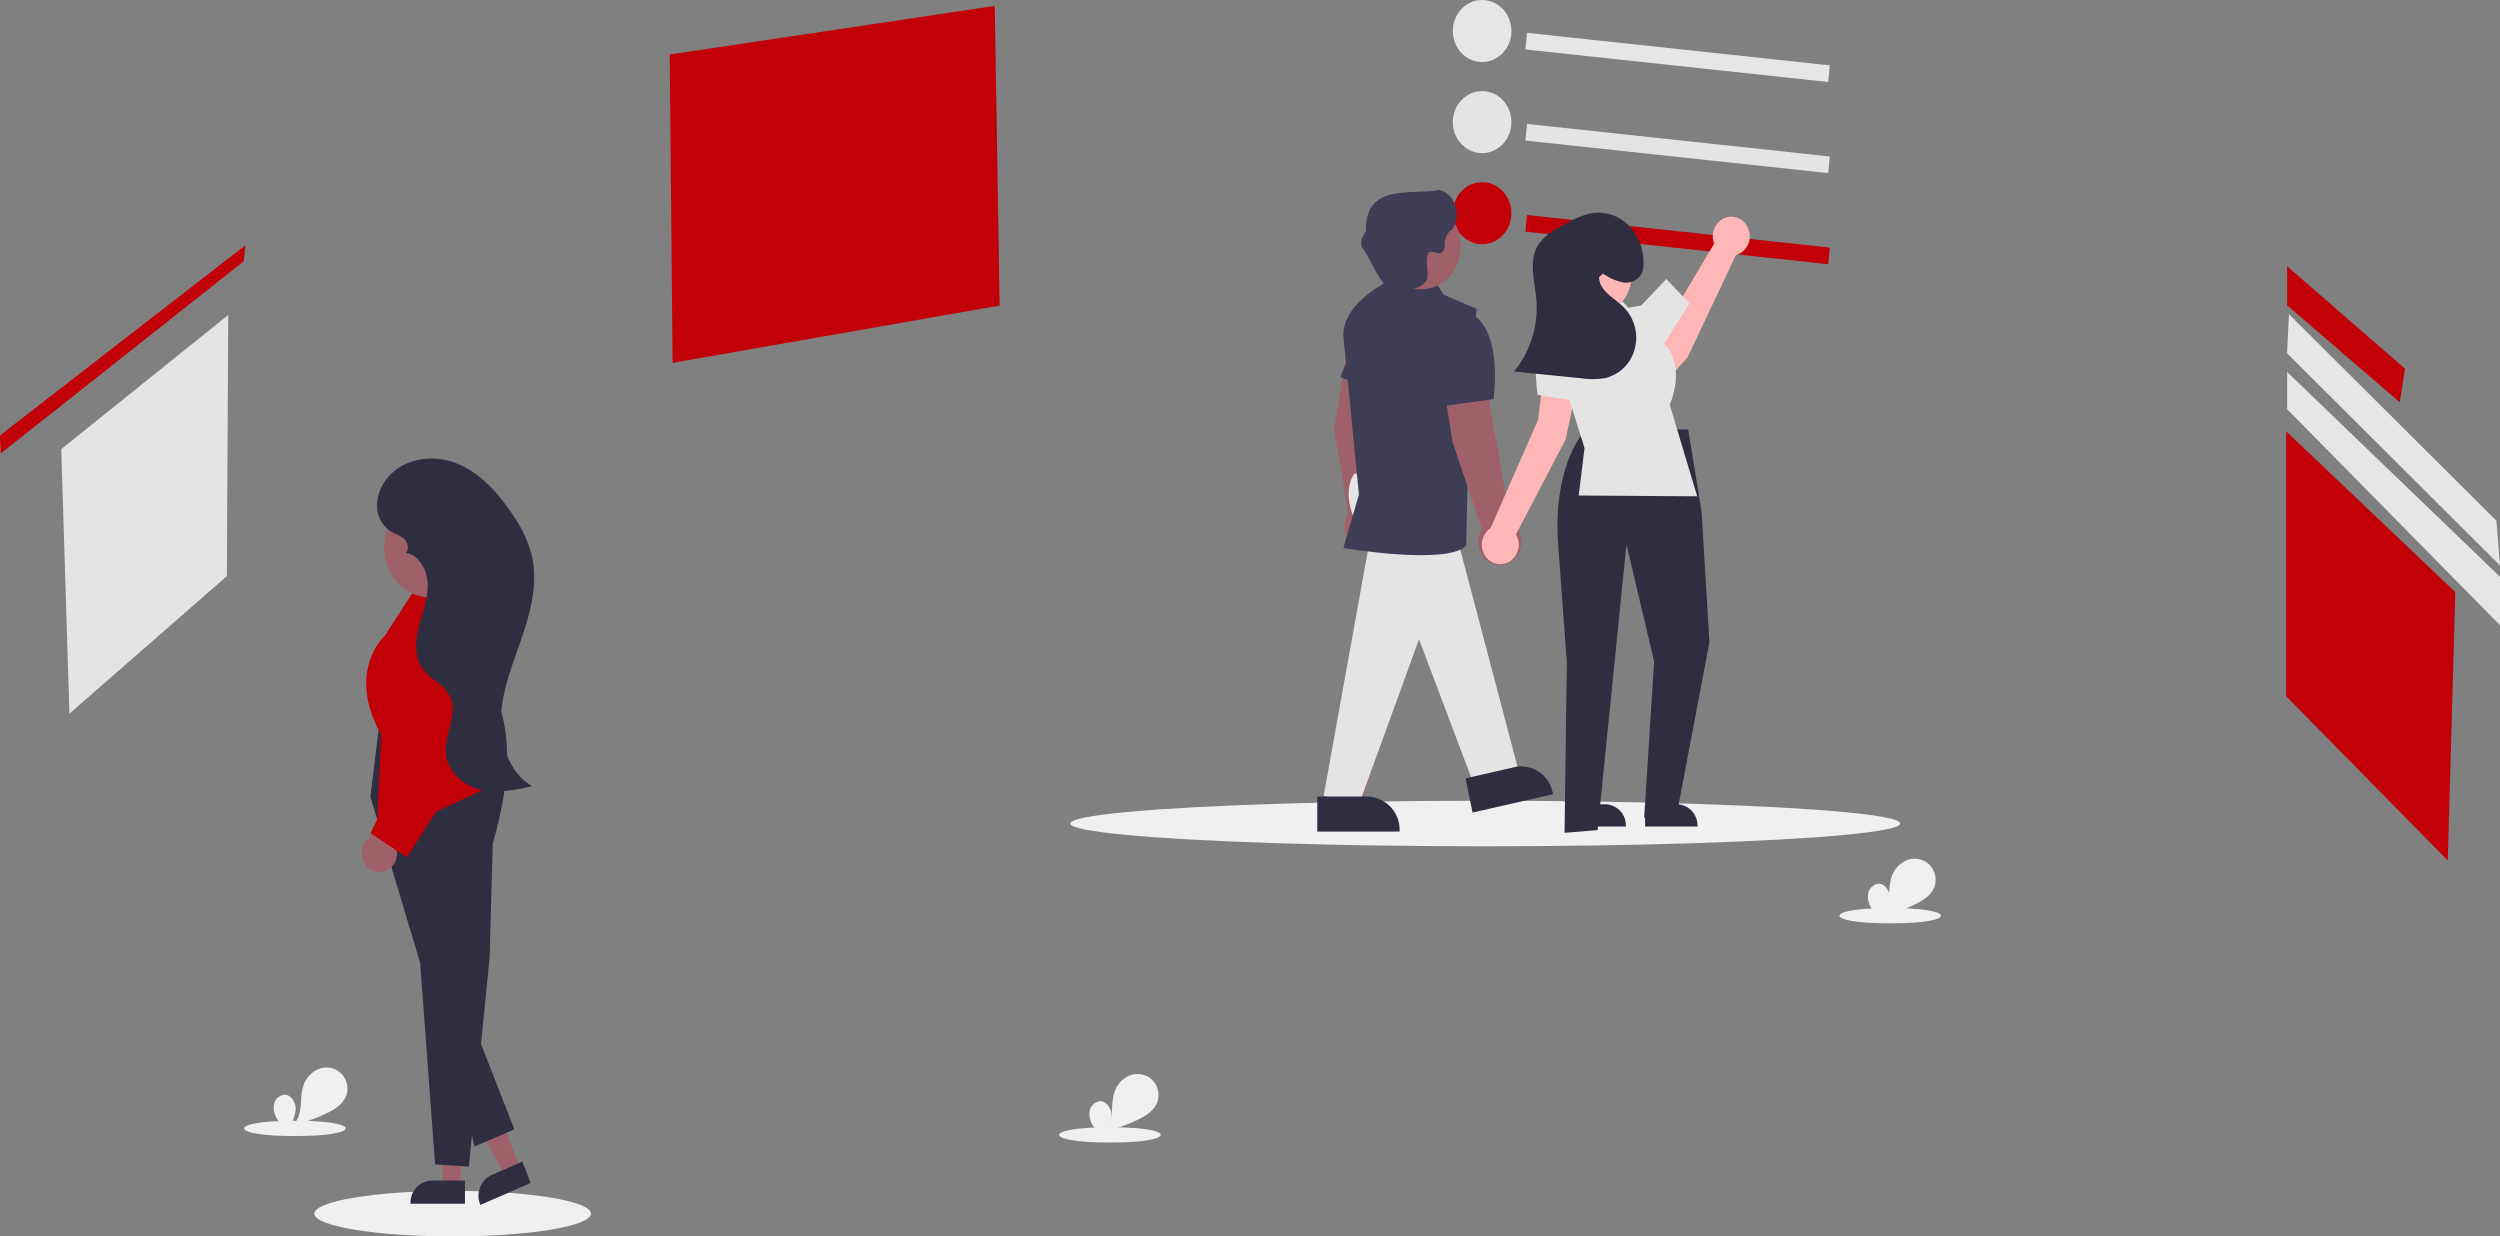 <svg id="undraw_product_tour_re_8bai" xmlns="http://www.w3.org/2000/svg" width="673.315" height="333" viewBox="0 0 673.315 333">
  <rect x="0" y="0" width="673.315" height="333" fill="#808080" stroke="none"/>
  <ellipse id="Ellipse_1" data-name="Ellipse 1" cx="111.767" cy="6.134" rx="111.767" ry="6.134" transform="translate(288.24 215.657)" fill="#f0f0f0"/>
  <ellipse id="Ellipse_2" data-name="Ellipse 2" cx="37.256" cy="6.134" rx="37.256" ry="6.134" transform="translate(84.653 320.732)" fill="#f0f0f0"/>
  <path id="Pfad_65" data-name="Pfad 65" d="M1.231.082l4.5-.025-.483,82.01-4.5.025Z" transform="matrix(0.101, -0.995, 0.995, 0.101, 410.625, 14.539)" fill="#e6e6e6"/>
  <ellipse id="Ellipse_3" data-name="Ellipse 3" cx="7.893" cy="8.354" rx="7.893" ry="8.354" transform="translate(391.279)" fill="#e6e6e6"/>
  <path id="Pfad_66" data-name="Pfad 66" d="M1.231.082l4.5-.025-.483,82.01-4.5.025Z" transform="matrix(0.101, -0.995, 0.995, 0.101, 410.625, 39.075)" fill="#e4e4e4"/>
  <ellipse id="Ellipse_4" data-name="Ellipse 4" cx="7.893" cy="8.354" rx="7.893" ry="8.354" transform="translate(391.279 24.536)" fill="#e4e4e4"/>
  <path id="Pfad_67" data-name="Pfad 67" d="M1.231.082l4.5-.025-.483,82.01-4.5.025Z" transform="matrix(0.101, -0.995, 0.995, 0.101, 410.625, 63.611)" fill="#c20008"/>
  <ellipse id="Ellipse_5" data-name="Ellipse 5" cx="7.893" cy="8.354" rx="7.893" ry="8.354" transform="translate(391.279 49.072)" fill="#c20008"/>
  <path id="Pfad_1" data-name="Pfad 1" d="M19.924,161.729,64.9,125.6l-.367,70.343-42.4,37.024Z" transform="translate(-3.429 -40.771)" fill="#e4e4e4"/>
  <path id="Pfad_2" data-name="Pfad 2" d="M256.922,14.9,344.464,1.81l1.315,80.7L257.692,97.951Z" transform="translate(-76.547 -0.225)" fill="#c20008"/>
  <path id="Pfad_3" data-name="Pfad 3" d="M870.249,173.491v71.333L913.775,289.1l2.031-72.311Z" transform="translate(-254.529 -57.326)" fill="#c20008"/>
  <g id="Group_123" data-name="Group 123" transform="translate(615.982 71.719)">
    <path id="Path_1733" data-name="Path 1733" d="M1000.66,322.077V332.6l30.326,26.078,1.424-9.026Z" transform="translate(-1000.66 -322.077)" fill="#c20008"/>
  </g>
  <path id="Path_1735" data-name="Path 1735" d="M1001.14,342.677l-.48,10.533,57.333,57.16-.944-12.032Z" transform="translate(-384.678 -258.069)" fill="#e6e6e6"/>
  <path id="Path_1736" data-name="Path 1736" d="M1000.66,365v10.025l57.333,58.177V420.16Z" transform="translate(-384.678 -264.818)" fill="#e6e6e6"/>
  <path id="Pfad_4" data-name="Pfad 4" d="M148.455,438.611h-4.543l-2.162-18.548h6.705Z" transform="translate(-24.394 -119.081)" fill="#9e616a"/>
  <path id="Pfad_5" data-name="Pfad 5" d="M278.3,667.369h-14.65v-.2a5.876,5.876,0,0,1,5.7-6.035H278.3Z" transform="translate(-153.078 -343.177)" fill="#2f2e41"/>
  <path id="Pfad_6" data-name="Pfad 6" d="M166.631,433.368l-4.2,1.834-8.683-16.272,6.2-2.708Z" transform="translate(-26.459 -118.606)" fill="#9e616a"/>
  <path id="Pfad_7" data-name="Pfad 7" d="M299.807,661.059l-13.542,5.915-.071-.181a6.165,6.165,0,0,1,3.1-7.881h0l8.271-3.613Z" transform="translate(-156.884 -342.455)" fill="#2f2e41"/>
  <path id="Pfad_8" data-name="Pfad 8" d="M277.886,503.746s16.858,8.456,5.657,47.19l-.852,30.644L277.1,637.914l-9.09-.613-4.02-54.232-13.4-44.793,2.659-21.635Z" transform="translate(-150.831 -323.707)" fill="#2f2e41"/>
  <path id="Pfad_9" data-name="Pfad 9" d="M251.924,515.015l1.371-28.124c-9.323-16.57.233-26.036,1.009-26.763l8.542-13.2,7.474-2.172a9.421,9.421,0,0,1,8.608,1.787,10.653,10.653,0,0,1,3.846,8.345l-.335,46.081Z" transform="translate(-150.598 -288.996)" fill="#c20008"/>
  <path id="Pfad_10" data-name="Pfad 10" d="M142.984,381.814l9.394,41.24,10.765-4.631L148.555,381.1Z" transform="translate(-24.607 -114.26)" fill="#2f2e41"/>
  <path id="Pfad_11" data-name="Pfad 11" d="M254.4,538.513a4.915,4.915,0,0,0,2.677-3.146,5.254,5.254,0,0,0-.56-4.192L266.04,516.9l-7.936-.481-8.441,13.453a5.224,5.224,0,0,0-1.26,6.548,4.624,4.624,0,0,0,5.994,2.1Z" transform="translate(-150.344 -304.062)" fill="#9e616a"/>
  <path id="Pfad_12" data-name="Pfad 12" d="M128.1,240.892l4.164,31.1L120.5,295.433l9.843,6.521L147.3,275.419l-7.1-37.6Z" transform="translate(-20.737 -71.051)" fill="#c20008"/>
  <ellipse id="Ellipse_360" data-name="Ellipse 360" cx="12.568" cy="13.302" rx="12.568" ry="13.302" transform="translate(103.428 134.316)" fill="#9e616a"/>
  <path id="Pfad_13" data-name="Pfad 13" d="M286.149,470.588c.47-7.442,3.413-14.412,5.786-21.435s4.215-14.667,2.421-21.879a34.443,34.443,0,0,0-4.873-10.337c-3.926-6.026-8.931-11.629-15.417-14.169s-14.659-1.274-18.926,4.487a11.581,11.581,0,0,0-2.381,7.189,8.135,8.135,0,0,0,3.433,6.521c1.185.759,2.594,1.115,3.672,2.035s1.669,2.789.688,3.824l.392.2c3.515.8,5.476,5.019,5.446,8.824s-1.492,7.409-2.4,11.092-1.17,7.907.92,11c2.077,3.079,6.093,4.433,7.61,7.86,2.069,4.676-1.681,10.028-1.231,15.17.432,4.936,4.8,8.663,9.377,9.727s9.325.057,13.911-.949C288.339,486.291,285.68,478.03,286.149,470.588Z" transform="translate(-151.204 -278.008)" fill="#2f2e41"/>
  <path id="Pfad_14" data-name="Pfad 14" d="M642.687,396.543l.614-21.612-2.726-20.1-4.078.293-3.432,21.148,3.834,22.675a6.418,6.418,0,0,0,.095,7.358,5.6,5.6,0,0,0,6.7,1.961,6.169,6.169,0,0,0,3.652-6.261A6.014,6.014,0,0,0,642.687,396.543Z" transform="translate(-273.77 -260.783)" fill="#9e616a"/>
  <path id="Pfad_15" data-name="Pfad 15" d="M511.594,238.6l-11.432,51.225,8.614.648L525.284,240.9Z" transform="translate(-143.69 -69.813)" fill="#9e616a"/>
  <path id="Pfad_16" data-name="Pfad 16" d="M538.584,234.121l15.777,49.916L562,279.784,549.9,229.6Z" transform="translate(-154.588 -67.467)" fill="#9e616a"/>
  <path id="Pfad_17" data-name="Pfad 17" d="M641.625,407.274s-5.478,6.411,3.975,18.718l-12.256,67.951,9.107,3.505,16.558-45.567,14.9,39.433,11.591-5.258-15.833-60.064,1.759-15.3-4.377-4.281Z" transform="translate(-276.83 -279.699)" fill="#e4e4e4"/>
  <path id="Pfad_18" data-name="Pfad 18" d="M653.961,328.456s-16.576,6.874-14.92,17.389l4.077,41.568-4.194,14.415s27.97,4.755,33.085-.64l.976-45.7,1.832-18.065-8.86-3.793-2.21-3.47Z" transform="translate(-277.125 -254.237)" fill="#3f3d56"/>
  <path id="Pfad_19" data-name="Pfad 19" d="M510.785,120.652l-6.045,14.407,8.988,3.684Z" transform="translate(-143.785 -33.5)" fill="#3f3d56"/>
  <path id="Pfad_20" data-name="Pfad 20" d="M692.944,403.3l-7.29-41.189-11.6-1.025,3.269,20.677,7.9,23.4a6.435,6.435,0,0,0,.013,6.9,5.651,5.651,0,0,0,6.073,2.522,6.008,6.008,0,0,0,4.445-5.053A6.263,6.263,0,0,0,692.944,403.3Z" transform="translate(-286.089 -262.604)" fill="#9e616a"/>
  <path id="Pfad_21" data-name="Pfad 21" d="M666.347,343.719l6.688,20.1,12.947-1.81s2.836-18.6-6.447-23.322Z" transform="translate(-283.739 -254.52)" fill="#3f3d56"/>
  <path id="Path_1770" data-name="Path 1770" d="M672.67,309.324c-.337,17.206-25.377,14.268-22.059-2.636C653.166,293.236,673.011,295.627,672.67,309.324Z" transform="translate(-279.326 -242.97)" fill="#9e616a"/>
  <path id="Path_1784" data-name="Path 1784" d="M665.568,292.9c-7.85,1.417-20.008-1.915-19.77,11.094-.805,1.274-1.69,2.67-1.118,4.267,2.769,3.574,4.216,9.11,7.831,11.62,3.222-.025,7.428.451,9.588-2.524.918-2.44-.706-5.414.679-7.7,1.816-.613,3.588,1.847,4.3-1.657a4.889,4.889,0,0,1,1.847-4.46C671.764,300.093,669.827,293.743,665.568,292.9Z" transform="translate(-277.926 -241.731)" fill="#3f3d56"/>
  <path id="Pfad_22" data-name="Pfad 22" d="M627.562,517.3H641.1a8.89,8.89,0,0,1,8.627,9.13v.3H627.562Z" transform="translate(-272.786 -302.767)" fill="#2f2e41"/>
  <path id="Pfad_23" data-name="Pfad 23" d="M683.729,509.787l13.233-3.02h0a8.641,8.641,0,0,1,10.251,7l.059.29L685.607,519Z" transform="translate(-289.013 -300.155)" fill="#2f2e41"/>
  <path id="Pfad_24" data-name="Pfad 24" d="M621.563,297.136h4.374l2.081-17.855h-6.455Z" transform="translate(-176.834 -77.519)" fill="#ffb6b6"/>
  <path id="Pfad_25" data-name="Pfad 25" d="M750.31,519.632h8.613a5.656,5.656,0,0,1,5.489,5.809v.189h-14.1Z" transform="translate(-307.243 -303.016)" fill="#2f2e41"/>
  <path id="Pfad_26" data-name="Pfad 26" d="M594.563,297.136h4.374l2.081-17.855h-6.455Z" transform="translate(-169.153 -77.519)" fill="#ffb6b6"/>
  <path id="Pfad_27" data-name="Pfad 27" d="M723.31,519.632h8.613a5.656,5.656,0,0,1,5.489,5.809v.189h-14.1Z" transform="translate(-299.531 -303.016)" fill="#2f2e41"/>
  <path id="Pfad_28" data-name="Pfad 28" d="M780.967,293.557a5.27,5.27,0,0,0-3.061-4.857,4.768,4.768,0,0,0-5.412,1.13,5.484,5.484,0,0,0-1.089,5.724l-10.05,16.831L755.1,325.731l5.163,4.85,3.974-4.426,13-27.509a5.21,5.21,0,0,0,3.737-5.089Z" transform="translate(-309.721 -229.939)" fill="#ffb6b6"/>
  <path id="Pfad_29" data-name="Pfad 29" d="M717.664,357.072l-9.852-1.616-2.347,18.864-12.786,29.123a5.443,5.443,0,0,0-1.59,7.245,4.813,4.813,0,0,0,6.844,1.685,5.443,5.443,0,0,0,1.595-7.244L712.9,379.578Z" transform="translate(-291.234 -261.221)" fill="#ffb6b6"/>
  <path id="Pfad_30" data-name="Pfad 30" d="M728.346,393.163s-8.663,8.479-7.562,29.8L723.21,455.9l-.612,45.913,8.9-.74,7.774-76.944,7.451,31.547L744.047,497.7l8.571.211,9.006-47.492-2.135-35.2-3.586-22.05Z" transform="translate(-301.223 -277.51)" fill="#2f2e41"/>
  <path id="Pfad_31" data-name="Pfad 31" d="M736.83,336.5l-20.7,6.134,10.524,33.375-1.573,12.768,31.913.219-7.391-24.678s4.148-9.027-.588-15.355Z" transform="translate(-299.897 -255.325)" fill="#e4e4e4"/>
  <path id="Pfad_32" data-name="Pfad 32" d="M738.133,340.462l2.484-5.258s-.08-1.321,5.755-1.975l6.847-7.2,6.267,6.611L748.9,349.225Z" transform="translate(-304.427 -250.885)" fill="#e4e4e4"/>
  <path id="Pfad_33" data-name="Pfad 33" d="M723.191,347.708s-7.451-8.763-11.591-4.381-2.017,18.314-2.017,18.314l12.893,2.118Z" transform="translate(-295.46 -255.305)" fill="#e4e4e4"/>
  <path id="Ellipse_358" data-name="Ellipse 358" d="M728.72,310.061c12.689.06,12.688,20.482,0,20.54C716.03,330.541,716.031,310.119,728.72,310.061Z" transform="translate(-298.793 -246.322)" fill="#ffb6b6"/>
  <path id="Pfad_34" data-name="Pfad 34" d="M727.424,318.69a13.766,13.766,0,0,0,5.477,2.392,4.765,4.765,0,0,0,5.013-2.584,6.269,6.269,0,0,0,.388-2.1,14.464,14.464,0,0,0-3.338-10,11.652,11.652,0,0,0-9.178-4.107c-3.279.151-6.309,1.794-9.218,3.4-2.676,1.478-5.5,3.106-6.955,5.906-2.154,4.148-.584,9.227-.166,13.94a27.274,27.274,0,0,1-5.981,19.533l18.054,1.811a19.981,19.981,0,0,0,6.592-.071,10.816,10.816,0,0,0,7.848-7.873,11.594,11.594,0,0,0-2.837-11.044c-2.563-2.611-6.684-4.46-6.785-8.224" transform="translate(-295.681 -245.008)" fill="#2f2e41"/>
  <path id="Pfad_35" data-name="Pfad 35" d="M0,144.841,66.134,93.6l-.523,4.384-65.4,51.7Z" transform="translate(0 -27.58)" fill="#c20008"/>
  <path id="Ellipse_365" data-name="Ellipse 365" d="M544.2,644.758c18.236-.079,18.236,4.181,0,4.1C525.966,648.938,525.966,644.678,544.2,644.758Z" transform="translate(-245.27 -341.151)" fill="#f0f0f0"/>
  <path id="Ellipse_365-2" data-name="Ellipse 365" d="M223.2,642.758c18.236-.08,18.236,4.181,0,4.1C204.966,646.938,204.966,642.678,223.2,642.758Z" transform="translate(-143.764 -340.904)" fill="#f0f0f0"/>
  <path id="Ellipse_365-3" data-name="Ellipse 365" d="M839.2,557.758c18.236-.079,18.236,4.181,0,4.1C820.966,561.938,820.966,557.678,839.2,557.758Z" transform="translate(-330.12 -313.182)" fill="#f0f0f0"/>
  <path id="Pfad_36" data-name="Pfad 36" d="M839.056,553.652c.037-1.87-1.231-3.9-3-3.915a3.2,3.2,0,0,0-2.872,2.775,5.633,5.633,0,0,0,1.156,4.165,15.483,15.483,0,0,0,3.146,2.961l.312-1.2a3.559,3.559,0,0,1-.692.359A10.681,10.681,0,0,0,839.056,553.652Z" transform="translate(-330.056 -311.722)" fill="#f0f0f0"/>
  <path id="Pfad_37" data-name="Pfad 37" d="M838.768,559.569a4.105,4.105,0,0,0,.743-.651c-.2.043-.406.1-.611.141Z" transform="translate(-331.126 -313.065)" fill="#f0f0f0"/>
  <path id="Pfad_38" data-name="Pfad 38" d="M852.192,542.76a5.791,5.791,0,0,0-5.858-.964,7.326,7.326,0,0,0-4.124,4.62c-.639,2.011-.508,4.2-.818,6.292a7.722,7.722,0,0,1-1.727,4.043,38.385,38.385,0,0,0,9.181-3.2c2.116-1.059,4.305-2.517,5.04-4.869A5.821,5.821,0,0,0,852.192,542.76Z" transform="translate(-332.801 -310.115)" fill="#f0f0f0"/>
  <path id="Pfad_39" data-name="Pfad 39" d="M546.056,640.652c.037-1.87-1.231-3.9-3-3.915a3.2,3.2,0,0,0-2.872,2.775,5.632,5.632,0,0,0,1.156,4.165,15.474,15.474,0,0,0,3.146,2.961l.312-1.2a3.562,3.562,0,0,1-.691.359A10.689,10.689,0,0,0,546.056,640.652Z" transform="translate(-246.721 -340.159)" fill="#f0f0f0"/>
  <path id="Pfad_40" data-name="Pfad 40" d="M545.768,646.569a4.082,4.082,0,0,0,.743-.651c-.2.044-.406.1-.611.141Z" transform="translate(-248.01 -341.295)" fill="#f0f0f0"/>
  <path id="Pfad_41" data-name="Pfad 41" d="M559.192,629.76a5.791,5.791,0,0,0-5.858-.964,7.328,7.328,0,0,0-4.124,4.62c-.639,2.011-.507,4.2-.818,6.292a7.721,7.721,0,0,1-1.727,4.043,38.4,38.4,0,0,0,9.181-3.2c2.116-1.059,4.306-2.516,5.04-4.869A5.821,5.821,0,0,0,559.192,629.76Z" transform="translate(-249.098 -339.126)" fill="#f0f0f0"/>
  <path id="Pfad_42" data-name="Pfad 42" d="M225.056,638.652c.037-1.87-1.231-3.9-3-3.915a3.2,3.2,0,0,0-2.872,2.775,5.632,5.632,0,0,0,1.156,4.165,15.48,15.48,0,0,0,3.146,2.961l.312-1.2a3.553,3.553,0,0,1-.691.359A10.684,10.684,0,0,0,225.056,638.652Z" transform="translate(-145.419 -339.911)" fill="#f0f0f0"/>
  <path id="Pfad_43" data-name="Pfad 43" d="M224.768,644.569a4.089,4.089,0,0,0,.743-.651c-.2.044-.406.1-.611.141Z" transform="translate(-146.387 -341.047)" fill="#f0f0f0"/>
  <path id="Pfad_44" data-name="Pfad 44" d="M238.192,627.76a5.791,5.791,0,0,0-5.858-.964,7.326,7.326,0,0,0-4.123,4.619c-.639,2.011-.508,4.2-.818,6.292a7.721,7.721,0,0,1-1.727,4.043,38.383,38.383,0,0,0,9.181-3.2c2.116-1.059,4.306-2.517,5.04-4.869a5.821,5.821,0,0,0-1.693-5.918Z" transform="translate(-146.541 -338.879)" fill="#f0f0f0"/>
</svg>
